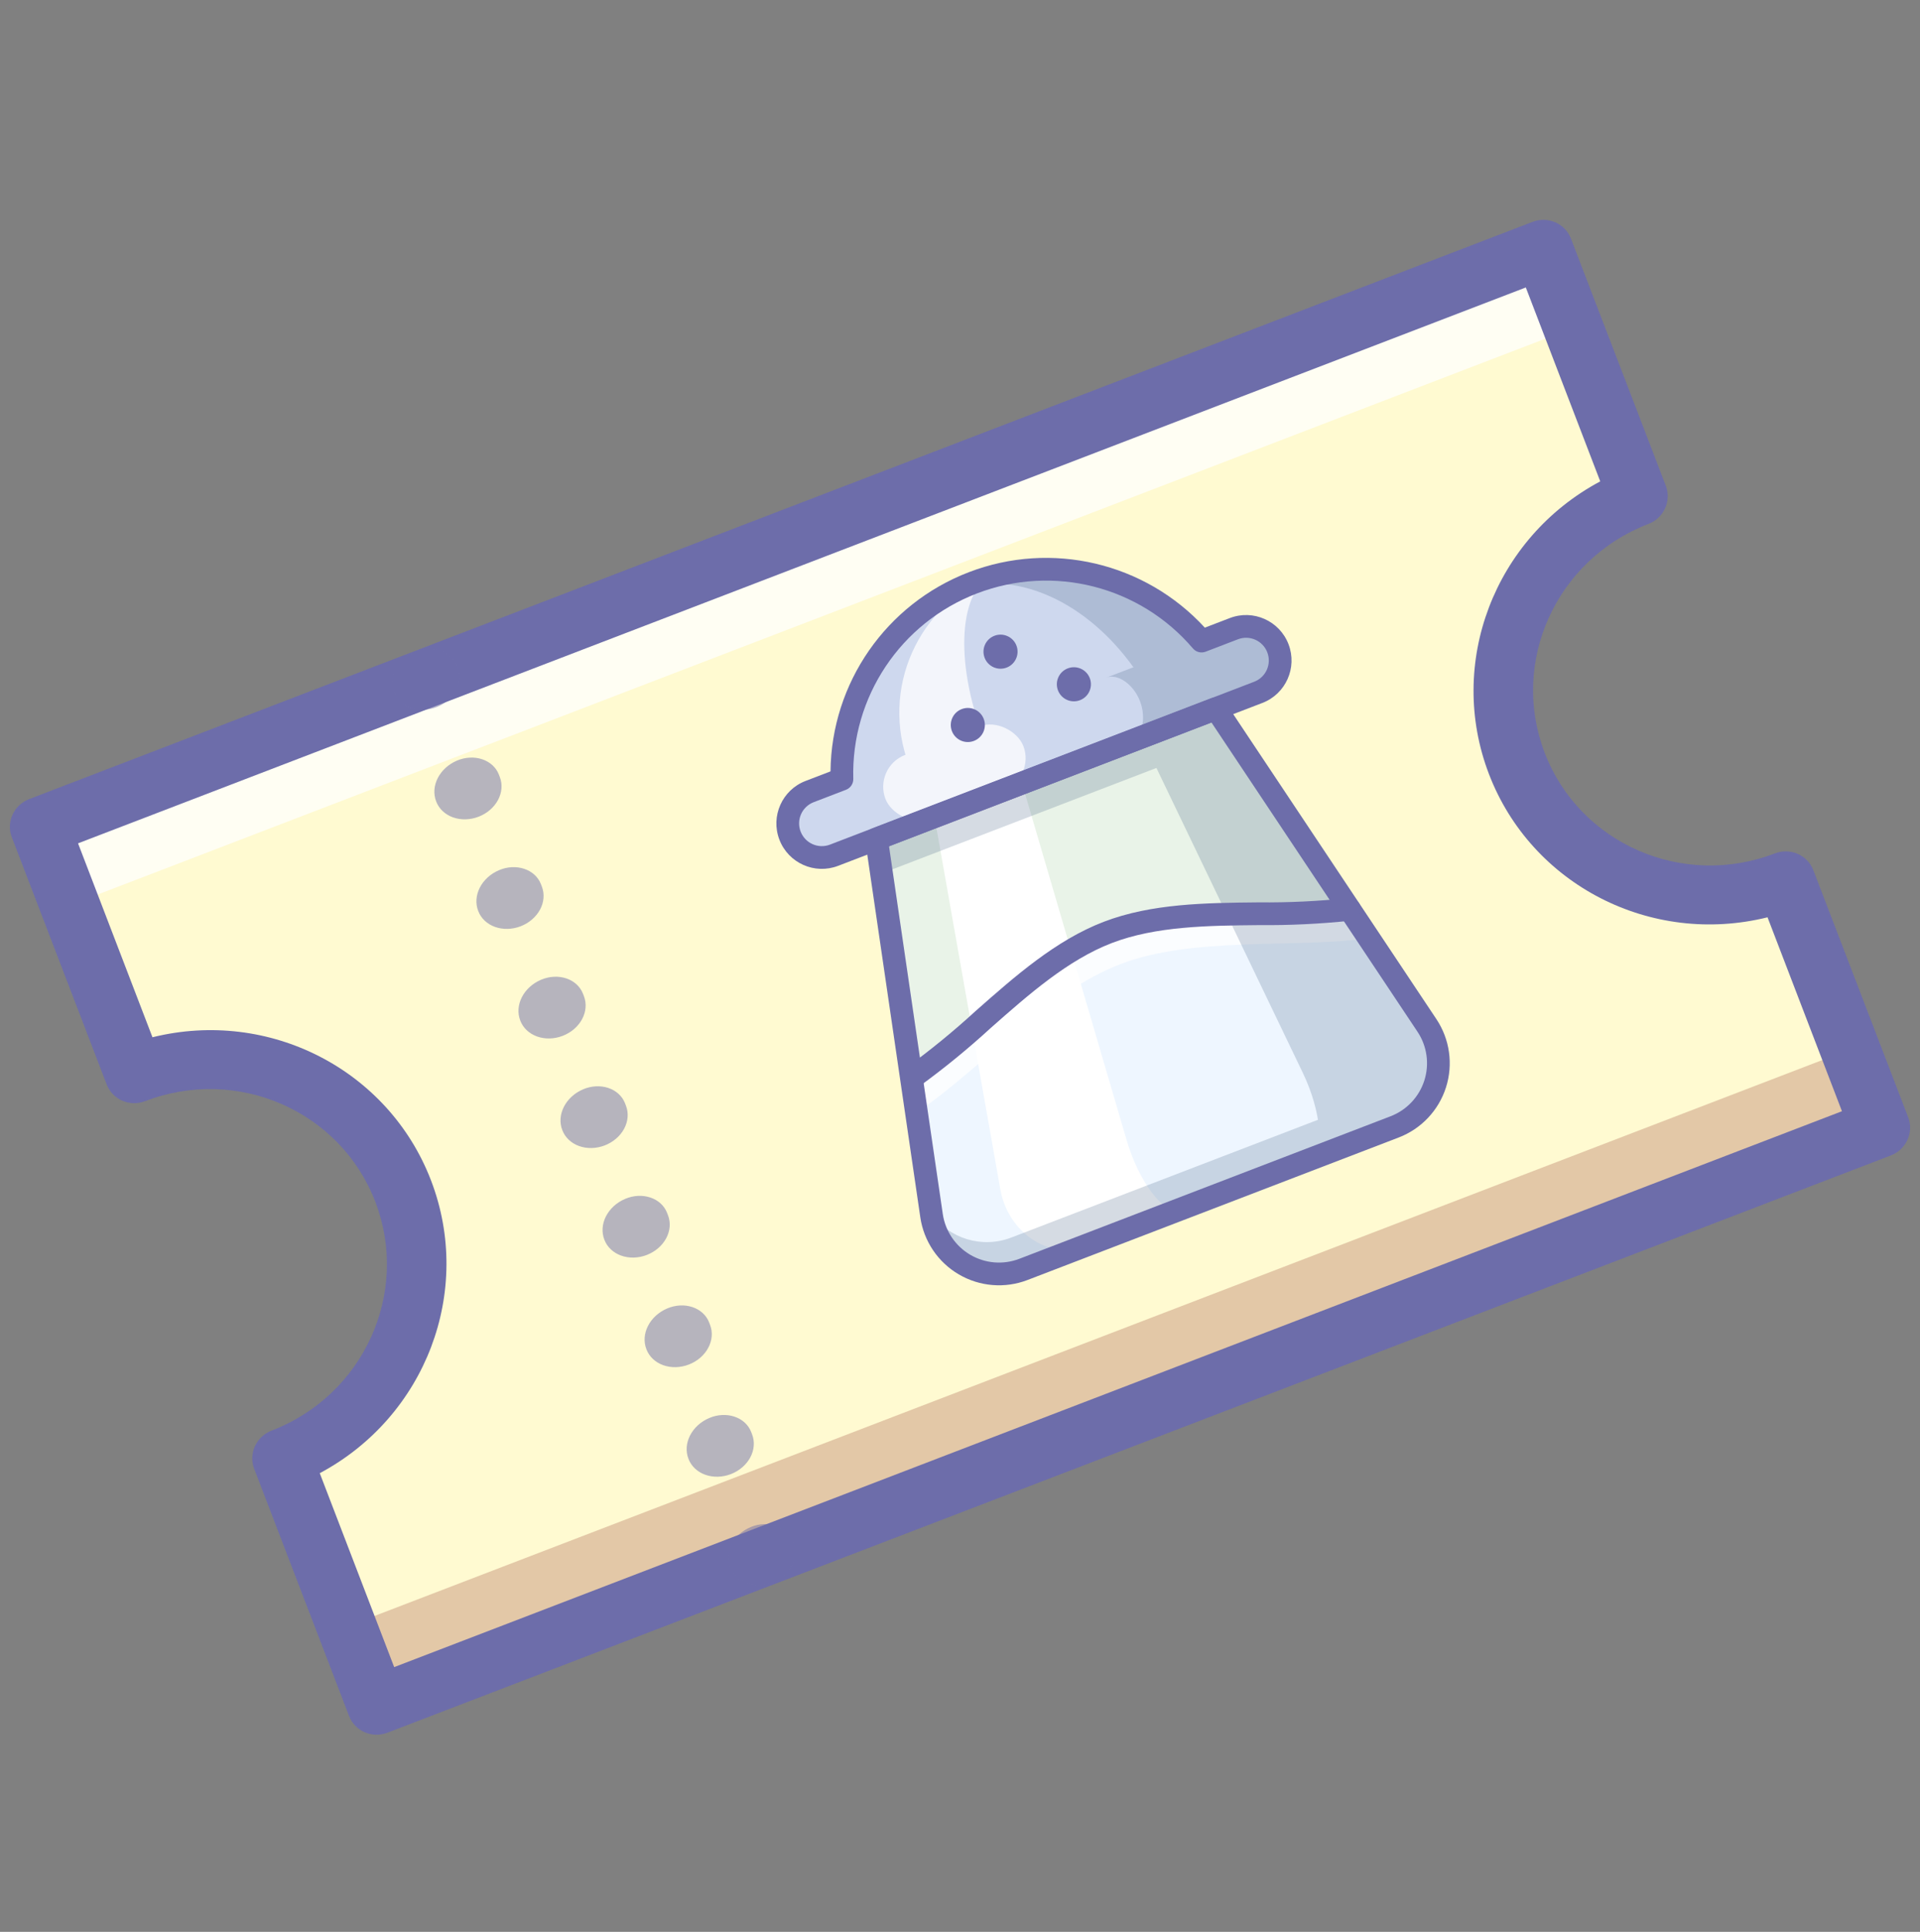 <?xml version="1.0" encoding="UTF-8"?>
<svg width="169px" height="170px" viewBox="0 0 169 170" version="1.1" xmlns="http://www.w3.org/2000/svg" xmlns:xlink="http://www.w3.org/1999/xlink">
    <rect x="0" y="0" width="169" height="170" fill="#808080" stroke="none"/>
    <!-- Generator: Sketch 53.2 (72643) - https://sketchapp.com -->
    <title>Slice</title>
    <desc>Created with Sketch.</desc>
    <g id="Page-1" stroke="none" stroke-width="1" fill="none" fill-rule="evenodd">
        <g id="iconfinder_014_108_ticket_show_party_cinema_theater_business_2514594" transform="translate(84.5, 86) rotate(-21) translate(-84.5, -86) translate(11, 42)" fill-rule="nonzero">
            <path d="M124.722,44.5 C124.722,39.685 126.648,35.067 130.076,31.662 C133.503,28.257 138.152,26.344 143,26.344 L143,3 L2,3 L2,26.344 C12.095,26.344 20.278,34.473 20.278,44.5 C20.278,54.527 12.095,62.656 2,62.656 L2,86 L143,86 L143,62.656 C132.905,62.656 124.722,54.527 124.722,44.5 Z" id="Path" fill="#FFFAD1"></path>
            <rect id="Rectangle" fill="#750000" opacity="0.2" x="2" y="78" width="141" height="9"></rect>
            <rect id="Rectangle" fill="#FFFFFF" opacity="0.75" x="2" y="1" width="141" height="9"></rect>
            <path d="M144.375,88 L2.625,88 C1.929,88 1.261,87.728 0.769,87.242 C0.276,86.757 -0,86.098 8.88998615e-08,85.412 L8.88998615e-08,62.118 C-0,61.431 0.276,60.773 0.769,60.287 C1.261,59.802 1.929,59.529 2.625,59.529 C11.323,59.529 18.375,52.577 18.375,44 C18.375,35.423 11.323,28.471 2.625,28.471 C1.929,28.471 1.261,28.198 0.769,27.713 C0.276,27.227 -0,26.569 8.88998627e-08,25.882 L8.88998627e-08,2.588 C-0,1.902 0.276,1.243 0.769,0.758 C1.261,0.272 1.929,-0 2.625,8.76547654e-08 L144.375,8.76547654e-08 C145.071,-0 145.739,0.272 146.231,0.758 C146.724,1.243 147,1.902 147,2.588 L147,25.882 C147,26.569 146.724,27.227 146.231,27.713 C145.739,28.198 145.071,28.471 144.375,28.471 C135.677,28.471 128.625,35.423 128.625,44 C128.625,52.577 135.677,59.529 144.375,59.529 C145.071,59.529 145.739,59.802 146.231,60.287 C146.724,60.773 147,61.431 147,62.118 L147,85.412 C147,86.098 146.724,86.757 146.231,87.242 C145.739,87.728 145.071,88 144.375,88 Z M5.25,82.824 L141.75,82.824 L141.75,64.545 C131.25,63.24 123.375,54.435 123.375,44 C123.375,33.565 131.25,24.76 141.75,23.455 L141.75,5.176 L5.25,5.176 L5.25,23.455 C15.75,24.76 23.625,33.565 23.625,44 C23.625,54.435 15.75,63.24 5.25,64.545 L5.25,82.824 Z" id="Shape" fill="#6D6DAA"></path>
            <g id="Group" opacity="0.5" transform="translate(36, 0)" fill="#6D6DAA">
                <path d="M3,5.294 C2.204,5.294 1.441,5.022 0.878,4.538 C0.316,4.054 -0,3.397 -5.08219768e-20,2.712 C-0.006,1.273 1.329,0.096 3,0.066 C3.788,0.051 4.549,0.309 5.114,0.783 C5.678,1.256 5.997,1.905 6,2.583 L6,2.712 C6,3.397 5.684,4.054 5.122,4.538 C4.559,5.022 3.796,5.294 3,5.294 Z" id="Path"></path>
                <path d="M3,77.589 C2.204,77.589 1.441,77.317 0.878,76.833 C0.316,76.348 -0,75.691 1.54268417e-15,75.007 C-0.012,73.555 1.315,72.358 3,72.298 C3.78,72.27 4.54,72.515 5.106,72.978 C5.671,73.441 5.994,74.083 6,74.754 L6,75.007 C6,75.691 5.684,76.348 5.122,76.833 C4.559,77.317 3.796,77.589 3,77.589 L3,77.589 Z M3,67.261 C2.204,67.262 1.441,66.99 0.878,66.505 C0.316,66.021 -0,65.364 1.6807031e-15,64.679 C-0.012,63.228 1.315,62.03 3,61.971 C3.78,61.943 4.54,62.188 5.106,62.651 C5.671,63.114 5.994,63.755 6,64.427 L6,64.679 C6,65.364 5.684,66.021 5.122,66.505 C4.559,66.99 3.796,67.262 3,67.261 Z M3,56.933 C2.204,56.933 1.441,56.661 0.878,56.177 C0.316,55.693 -0,55.036 1.6807031e-15,54.351 C-0.012,52.9 1.315,51.702 3,51.643 C3.78,51.614 4.54,51.859 5.106,52.323 C5.671,52.786 5.994,53.427 6,54.099 L6,54.351 C6,55.036 5.684,55.693 5.122,56.177 C4.559,56.661 3.796,56.933 3,56.933 Z M3,46.606 C2.204,46.606 1.441,46.334 0.878,45.85 C0.316,45.365 -0,44.708 1.54268417e-15,44.024 C-0.012,42.572 1.315,41.375 3,41.315 C3.78,41.287 4.54,41.532 5.106,41.995 C5.671,42.458 5.994,43.099 6,43.771 L6,44.024 C6,44.708 5.684,45.365 5.122,45.85 C4.559,46.334 3.796,46.606 3,46.606 L3,46.606 Z M3,36.278 C2.204,36.279 1.441,36.007 0.878,35.522 C0.316,35.038 -0,34.381 1.19129547e-09,33.696 C-0.012,32.245 1.315,31.047 3,30.988 C3.78,30.96 4.54,31.205 5.106,31.668 C5.671,32.131 5.994,32.772 6,33.444 L6,33.696 C6,34.381 5.684,35.038 5.122,35.522 C4.559,36.007 3.796,36.279 3,36.278 L3,36.278 Z M3,25.95 C2.204,25.95 1.441,25.678 0.878,25.194 C0.316,24.71 -0,24.053 1.1912954e-09,23.368 C-0.012,21.917 1.315,20.719 3,20.66 C3.78,20.631 4.54,20.876 5.106,21.34 C5.671,21.803 5.994,22.444 6,23.116 L6,23.368 C6,24.053 5.684,24.71 5.122,25.194 C4.559,25.678 3.796,25.95 3,25.95 L3,25.95 Z M3,15.623 C2.204,15.623 1.441,15.351 0.878,14.867 C0.316,14.382 -0,13.725 1.61140903e-15,13.041 C-0.012,11.589 1.315,10.392 3,10.332 C3.78,10.304 4.54,10.549 5.106,11.012 C5.671,11.475 5.994,12.116 6,12.788 L6,13.041 C6,13.725 5.684,14.382 5.122,14.867 C4.559,15.351 3.796,15.623 3,15.623 L3,15.623 Z" id="Shape"></path>
                <path d="M3,87.794 C2.204,87.794 1.441,87.522 0.878,87.038 C0.316,86.553 -0,85.896 -8.80914265e-20,85.212 C-0.006,83.773 1.329,82.595 3,82.565 C3.788,82.55 4.549,82.808 5.113,83.282 C5.678,83.755 5.997,84.404 6,85.082 L6,85.212 C6,85.896 5.684,86.553 5.122,87.038 C4.559,87.522 3.796,87.794 3,87.794 L3,87.794 Z" id="Path"></path>
            </g>
        </g>
        <g id="iconfinder_006_089_salt_spice_kitchen_2822195-(1)" transform="translate(96.028, 78.361) rotate(-21) translate(-96.028, -78.361) translate(71.028, 48.361)" fill-rule="nonzero">
            <path d="M41.649,19 L46.309,39.71 L46.299,39.71 C39.439,38.03 32.579,33.98 25.709,33.98 C18.839,33.98 11.979,38.03 5.119,39.71 L4.999,39.68 L9.649,19 L41.649,19 Z" id="Path" fill="#D4EDFF" opacity="0.5"></path>
            <path d="M48.349,51.68 C48.75,53.458 48.321,55.322 47.183,56.746 C46.045,58.17 44.322,58.999 42.499,59 L7.499,59 C5.677,58.999 3.953,58.17 2.815,56.746 C1.677,55.322 1.248,53.458 1.649,51.68 L4.349,39.68 L4.469,39.71 C11.329,38.03 18.189,33.98 25.059,33.98 C31.929,33.98 38.789,38.03 45.649,39.71 L45.659,39.71 L48.349,51.68 Z" id="Path" fill="#EEF6FF"></path>
            <path d="M20.053,51.683 L22.713,19 L14.464,19 L8.127,51.683 C7.4,55.434 9.858,59 13.171,59 L22.17,59 C20.78,59 19.748,55.434 20.053,51.683 Z" id="Path" fill="#FFFFFF"></path>
            <path d="M3.869,42.71 C10.729,41.03 18.189,36.98 25.059,36.98 C31.929,36.98 39.489,41.03 46.349,42.71 L45.659,39.71 C45.659,39.71 31.929,33.98 25.059,33.98 C18.189,33.98 11.329,38.03 4.469,39.71 L3.869,42.71 Z" id="Path" fill="#FFFFFF" opacity="0.75"></path>
            <g id="Group" opacity="0.2" transform="translate(1, 19)" fill="#2C4B75">
                <path d="M47.374,32.683 L39.999,0 L32.999,0 L35.659,32.683 C35.964,36.434 34.932,40 33.542,40 L42.33,40 C45.643,40 48.101,36.434 47.374,32.683 Z" id="Path"></path>
                <path d="M47.31,32.492 C46.629,35.145 44.238,37 41.499,37 L6.499,37 C3.76,37 1.369,35.145 0.689,32.492 L0.646,32.683 C0.245,34.461 0.675,36.325 1.814,37.748 C2.953,39.171 4.677,40 6.499,40 L41.499,40 C43.322,40 45.046,39.171 46.184,37.748 C47.323,36.325 47.753,34.461 47.353,32.683 L47.31,32.492 Z" id="Path"></path>
                <polygon id="Path" points="40.674 3 39.999 0 7.999 0 7.325 3"></polygon>
            </g>
            <path d="M47.119,13.88 C47.978,14.737 48.235,16.028 47.771,17.149 C47.307,18.27 46.213,19.001 44.999,19 L4.999,19 C3.342,19 1.999,17.657 1.999,16 C1.999,14.343 3.342,13 4.999,13 L8.049,13 C10.582,5.81 17.376,1 24.999,1 C32.623,1 39.416,5.81 41.949,13 L44.999,13 C45.795,13 46.558,13.317 47.119,13.88 Z" id="Path" fill="#CED8EE"></path>
            <g id="Group" opacity="0.75" transform="translate(10, 1)" fill="#FFFFFF">
                <path d="M10.999,13 C10.999,5.82 13.686,0 16.999,0 C9.82,-9.99200722e-16 3.999,5.82 3.999,13 C3.999,18 10.999,16 10.999,13 Z" id="Path"></path>
                <rect id="Rectangle" x="0.999" y="12" width="13" height="6" rx="3"></rect>
            </g>
            <g id="Group" opacity="0.2" transform="translate(23, 1)" fill="#2C4B75">
                <path d="M21.999,12 L9.999,12 C10.999,12 11.999,13.343 11.999,15 C11.999,16.657 10.999,18 9.999,18 L21.999,18 C23.656,18 24.999,16.657 24.999,15 C24.999,13.343 23.656,12 21.999,12 Z" id="Path"></path>
                <path d="M12.528,12 L15.999,14 L18.949,12 C16.414,4.812 9.622,0.003 1.999,2.22044605e-16 C1.612,2.22044605e-16 1.23,0.022 0.849,0.046 C6.263,0.51 10.792,5.356 12.528,12 Z" id="Path"></path>
                <path d="M21.999,18 C22.795,18.001 23.559,17.685 24.122,17.122 C24.685,16.56 25,15.796 24.999,15 C24.999,15.796 24.683,16.559 24.121,17.121 C23.558,17.684 22.795,18 21.999,18 Z" id="Path"></path>
            </g>
            <path d="M42.499,60 L7.499,60 C5.372,60 3.361,59.033 2.033,57.373 C0.704,55.712 0.203,53.538 0.67,51.463 L8.023,18.78 C8.126,18.324 8.531,18 8.999,18 L40.999,18 C41.467,18 41.872,18.324 41.975,18.78 L49.328,51.463 C49.796,53.538 49.294,55.712 47.966,57.373 C46.637,59.034 44.626,60 42.499,60 L42.499,60 Z M9.799,20 L2.621,51.902 C2.287,53.384 2.646,54.937 3.594,56.124 C4.543,57.31 5.98,58 7.499,58 L42.499,58 C44.018,58 45.455,57.31 46.404,56.124 C47.353,54.938 47.711,53.384 47.377,51.902 L40.199,20 L9.799,20 Z" id="Shape" fill="#6D6DAA"></path>
            <path d="M45.65,40.709 C45.57,40.709 45.49,40.7 45.412,40.681 C42.794,39.982 40.217,39.133 37.696,38.138 C33.523,36.583 29.209,34.976 25.058,34.976 C20.904,34.976 16.589,36.584 12.414,38.139 C9.895,39.133 7.321,39.981 4.705,40.681 C4.358,40.766 3.991,40.66 3.744,40.402 C3.496,40.143 3.405,39.773 3.505,39.429 C3.605,39.086 3.881,38.822 4.229,38.737 C6.769,38.056 9.269,37.231 11.716,36.265 C16.057,34.647 20.544,32.976 25.058,32.976 C29.569,32.976 34.056,34.646 38.395,36.263 C40.843,37.23 43.344,38.056 45.887,38.737 C46.378,38.857 46.703,39.326 46.643,39.828 C46.582,40.33 46.156,40.709 45.65,40.709 L45.65,40.709 Z" id="Path" fill="#6D6DAA"></path>
            <path d="M44.999,20 L4.999,20 C2.79,20 0.999,18.209 0.999,16 C0.999,13.791 2.79,12 4.999,12 L7.353,12 C10.216,4.758 17.212,-2.58093426e-06 24.999,-2.58093426e-06 C32.787,-2.58093426e-06 39.783,4.758 42.645,12 L44.999,12 C47.208,12 48.999,13.791 48.999,16 C48.999,18.209 47.208,20 44.999,20 L44.999,20 Z M4.999,14 C3.894,14 2.999,14.895 2.999,16 C2.999,17.105 3.894,18 4.999,18 L44.999,18 C46.104,18 46.999,17.105 46.999,16 C46.999,14.895 46.104,14 44.999,14 L41.953,14 C41.529,14 41.152,13.733 41.011,13.334 C38.617,6.543 32.2,2 24.999,2 C17.799,2 11.382,6.543 8.988,13.334 C8.847,13.733 8.469,14 8.046,14 L4.999,14 Z" id="Shape" fill="#6D6DAA"></path>
            <path d="M30.099,14.021 C29.27,14.021 28.599,13.35 28.599,12.521 C28.599,11.693 29.27,11.021 30.099,11.021 C30.927,11.021 31.599,11.693 31.599,12.521 C31.598,13.35 30.927,14.021 30.099,14.021 L30.099,14.021 Z" id="Path" fill="#6D6DAA"></path>
            <path d="M20.099,14.021 C19.27,14.021 18.599,13.35 18.599,12.521 C18.599,11.693 19.27,11.021 20.099,11.021 C20.927,11.021 21.599,11.693 21.599,12.521 C21.598,13.35 20.927,14.021 20.099,14.021 L20.099,14.021 Z" id="Path" fill="#6D6DAA"></path>
            <path d="M25.099,9.029 C24.271,9.029 23.599,8.358 23.599,7.53 C23.599,6.701 24.27,6.03 25.098,6.029 C25.926,6.029 26.598,6.7 26.599,7.528 C26.598,8.357 25.927,9.028 25.099,9.029 L25.099,9.029 Z" id="Path" fill="#6D6DAA"></path>
        </g>
    </g>
</svg>